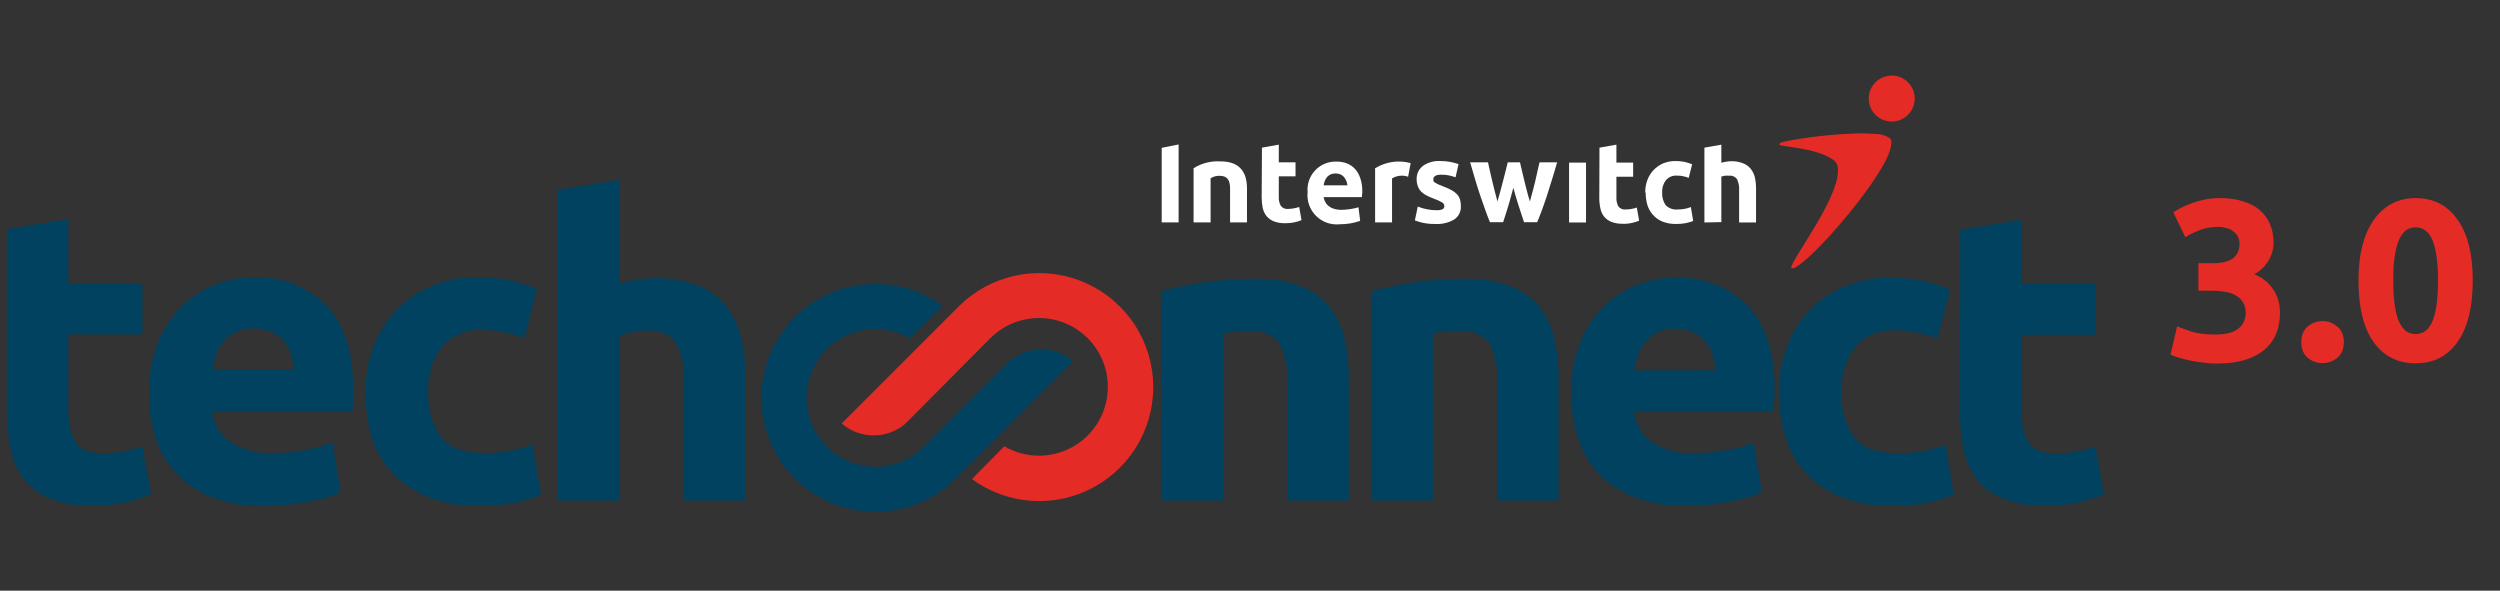 <svg width="182" height="43" viewBox="0 0 182 43" fill="none" xmlns="http://www.w3.org/2000/svg">
<rect x="0" y="0" width="182" height="43" fill="#333333" stroke="none"/>
<g clip-path="url(#clip0_9_308)">
<g clip-path="url(#clip1_9_308)">
<path d="M66.25 24.639C65.441 24.168 64.517 23.934 63.582 23.961C62.647 23.989 61.739 24.278 60.959 24.795C60.18 25.312 59.561 26.037 59.172 26.888C58.784 27.739 58.641 28.682 58.76 29.61C58.88 30.537 59.256 31.413 59.848 32.138C60.439 32.863 61.221 33.408 62.106 33.711C62.991 34.014 63.943 34.063 64.855 33.853C65.767 33.643 66.601 33.182 67.264 32.523L72.854 26.926L73.535 26.245C74.186 25.713 75.004 25.428 75.844 25.439C76.684 25.451 77.494 25.758 78.131 26.307L69.586 34.844C68.463 35.965 67.041 36.74 65.491 37.077C63.941 37.415 62.326 37.301 60.838 36.749C59.351 36.197 58.053 35.23 57.098 33.963C56.143 32.696 55.571 31.181 55.45 29.599C55.329 28.017 55.665 26.434 56.416 25.036C57.168 23.639 58.304 22.486 59.691 21.715C61.077 20.943 62.656 20.586 64.24 20.684C65.823 20.782 67.346 21.332 68.626 22.269L66.25 24.639Z" fill="#00425F"/>
<path d="M73.113 32.489C73.921 32.961 74.845 33.198 75.781 33.172C76.716 33.145 77.626 32.858 78.406 32.341C79.187 31.825 79.807 31.1 80.197 30.249C80.587 29.398 80.73 28.455 80.611 27.527C80.493 26.598 80.116 25.722 79.525 24.996C78.933 24.271 78.151 23.726 77.265 23.422C76.38 23.119 75.427 23.069 74.515 23.279C73.603 23.49 72.768 23.951 72.105 24.612L66.543 30.208L65.862 30.889C65.212 31.422 64.396 31.707 63.556 31.696C62.716 31.685 61.908 31.378 61.273 30.828L69.797 22.303C70.921 21.183 72.342 20.408 73.892 20.071C75.442 19.733 77.057 19.847 78.545 20.399C80.032 20.951 81.33 21.918 82.285 23.185C83.24 24.452 83.812 25.967 83.933 27.549C84.054 29.131 83.718 30.714 82.967 32.112C82.215 33.509 81.079 34.662 79.692 35.433C78.306 36.205 76.727 36.562 75.144 36.464C73.56 36.366 72.037 35.816 70.757 34.879L73.113 32.489Z" fill="#E52B26"/>
<path d="M84.572 21.193C85.539 20.932 86.521 20.727 87.513 20.581C88.763 20.386 90.026 20.29 91.291 20.295C92.431 20.263 93.566 20.44 94.641 20.819C95.463 21.12 96.191 21.632 96.752 22.303C97.283 22.966 97.661 23.738 97.862 24.564C98.089 25.527 98.199 26.515 98.189 27.505V36.438H93.715V28.063C93.795 27.012 93.6 25.959 93.15 25.006C92.907 24.689 92.586 24.441 92.219 24.283C91.852 24.126 91.451 24.065 91.053 24.107C90.731 24.107 90.391 24.121 90.032 24.148C89.671 24.182 89.351 24.216 89.072 24.257V36.438H84.599L84.572 21.193Z" fill="#00425F"/>
<path d="M99.843 21.193C100.811 20.932 101.793 20.728 102.784 20.581C104.037 20.386 105.302 20.291 106.57 20.295C107.707 20.263 108.84 20.44 109.913 20.819C110.736 21.12 111.466 21.632 112.03 22.303C112.561 22.966 112.94 23.738 113.14 24.564C113.367 25.527 113.477 26.515 113.467 27.505V36.438H109V28.063C109.082 27.012 108.884 25.957 108.429 25.006C108.182 24.684 107.856 24.431 107.482 24.273C107.109 24.116 106.7 24.059 106.297 24.108C105.98 24.108 105.639 24.121 105.276 24.148C104.915 24.182 104.595 24.216 104.316 24.257V36.438H99.843V21.193Z" fill="#00425F"/>
<path d="M124.871 26.954C124.852 26.578 124.788 26.205 124.68 25.844C124.571 25.495 124.398 25.17 124.17 24.884C123.929 24.6 123.632 24.368 123.298 24.203C122.891 24.009 122.442 23.915 121.991 23.931C121.548 23.92 121.109 24.008 120.704 24.189C120.358 24.351 120.05 24.582 119.799 24.87C119.556 25.158 119.369 25.488 119.247 25.844C119.119 26.209 119.023 26.585 118.961 26.967L124.871 26.954ZM114.372 28.649C114.345 27.396 114.563 26.149 115.012 24.979C115.395 23.998 115.971 23.104 116.708 22.351C117.395 21.659 118.218 21.116 119.125 20.758C120.017 20.402 120.969 20.219 121.93 20.22C122.909 20.169 123.888 20.324 124.803 20.676C125.718 21.027 126.548 21.568 127.24 22.263C128.539 23.624 129.19 25.64 129.194 28.309C129.194 28.567 129.194 28.853 129.16 29.166C129.126 29.48 129.126 29.752 129.106 29.99H118.968C119.009 30.428 119.146 30.851 119.368 31.229C119.59 31.608 119.893 31.934 120.255 32.183C121.167 32.764 122.238 33.047 123.319 32.993C124.13 32.994 124.939 32.919 125.736 32.768C126.398 32.651 127.046 32.464 127.669 32.21L128.269 35.839C127.961 35.989 127.639 36.11 127.309 36.2C126.861 36.331 126.407 36.436 125.947 36.513C125.457 36.608 124.932 36.683 124.374 36.744C123.816 36.806 123.251 36.833 122.692 36.833C121.429 36.861 120.171 36.646 118.989 36.2C118.001 35.824 117.109 35.236 116.374 34.477C115.698 33.739 115.19 32.863 114.883 31.91C114.549 30.861 114.383 29.764 114.393 28.663" fill="#00425F"/>
<path d="M129.494 28.547C129.485 27.446 129.674 26.353 130.052 25.32C130.397 24.333 130.945 23.43 131.66 22.667C132.376 21.905 133.243 21.301 134.205 20.894C135.28 20.431 136.44 20.2 137.61 20.213C139.105 20.194 140.588 20.491 141.96 21.085L141.034 24.652C140.59 24.485 140.135 24.346 139.673 24.237C139.121 24.109 138.557 24.047 137.991 24.053C137.436 24.012 136.879 24.102 136.366 24.316C135.852 24.53 135.397 24.862 135.036 25.286C134.351 26.223 134.007 27.367 134.062 28.526C133.991 29.698 134.312 30.86 134.975 31.829C135.588 32.605 136.65 33 138.175 33C138.756 32.994 139.337 32.944 139.911 32.85C140.5 32.755 141.075 32.593 141.627 32.367L142.253 36.029C141.624 36.281 140.972 36.47 140.306 36.595C139.456 36.765 138.592 36.847 137.725 36.84C136.451 36.858 135.186 36.627 134.001 36.159C133.025 35.773 132.147 35.173 131.434 34.402C130.757 33.645 130.255 32.748 129.964 31.774C129.648 30.709 129.492 29.603 129.501 28.492" fill="#00425F"/>
<path d="M142.696 16.72L147.169 16.005V20.656H152.541V24.373H147.169V29.929C147.131 30.709 147.302 31.485 147.666 32.176C147.993 32.734 148.66 33.02 149.661 33.02C150.159 33.017 150.655 32.971 151.145 32.884C151.621 32.802 152.088 32.677 152.541 32.509L153.174 35.988C152.587 36.22 151.984 36.411 151.37 36.56C150.568 36.74 149.748 36.827 148.926 36.819C147.893 36.853 146.864 36.684 145.896 36.322C145.15 36.04 144.489 35.571 143.976 34.96C143.475 34.335 143.13 33.6 142.968 32.816C142.769 31.899 142.673 30.962 142.682 30.024L142.696 16.72Z" fill="#00425F"/>
<path d="M0.5 16.673L4.98 15.951V20.615H10.366V24.346H4.98V29.909C4.945 30.693 5.117 31.472 5.477 32.169C5.79 32.727 6.457 33.007 7.479 33.007C7.979 33.007 8.478 32.962 8.97 32.87C9.446 32.792 9.914 32.666 10.366 32.496L10.999 35.989C10.412 36.221 9.809 36.413 9.194 36.56C8.395 36.74 7.577 36.827 6.757 36.819C5.722 36.853 4.691 36.684 3.72 36.322C2.974 36.037 2.312 35.569 1.794 34.961C1.288 34.321 0.942 33.569 0.786 32.768C0.587 31.849 0.492 30.91 0.5 29.97V16.673Z" fill="#00425F"/>
<path d="M10.849 28.649C10.824 27.388 11.043 26.135 11.496 24.959C11.882 23.978 12.461 23.084 13.198 22.33C13.884 21.636 14.707 21.091 15.615 20.73C16.512 20.374 17.468 20.191 18.434 20.192C19.415 20.14 20.396 20.295 21.313 20.647C22.23 20.999 23.063 21.54 23.758 22.235C25.061 23.597 25.712 25.617 25.712 28.295C25.712 28.553 25.712 28.839 25.712 29.152C25.712 29.466 25.671 29.738 25.651 29.976H15.479C15.519 30.416 15.655 30.841 15.879 31.221C16.103 31.601 16.408 31.927 16.772 32.175C17.686 32.761 18.76 33.044 19.843 32.986C20.656 32.986 21.468 32.911 22.267 32.761C22.933 32.649 23.584 32.462 24.207 32.203L24.806 35.845C24.497 35.992 24.176 36.112 23.846 36.206C23.399 36.337 22.944 36.442 22.485 36.519C21.994 36.615 21.463 36.69 20.905 36.751C20.347 36.812 19.782 36.839 19.216 36.839C17.943 36.877 16.674 36.669 15.479 36.227C14.489 35.849 13.594 35.259 12.857 34.497C12.162 33.753 11.639 32.865 11.325 31.896C10.993 30.847 10.832 29.75 10.849 28.649ZM21.382 26.933C21.36 26.554 21.294 26.179 21.184 25.816C21.08 25.465 20.907 25.139 20.674 24.856C20.43 24.575 20.134 24.343 19.802 24.175C19.391 23.984 18.941 23.89 18.488 23.903C18.043 23.893 17.601 23.982 17.194 24.162C16.849 24.322 16.543 24.554 16.296 24.843C16.052 25.134 15.863 25.466 15.737 25.823C15.62 26.185 15.533 26.556 15.479 26.933H21.382Z" fill="#00425F"/>
<path d="M26.611 28.526C26.606 27.424 26.795 26.329 27.169 25.292C27.521 24.309 28.07 23.407 28.783 22.644C29.503 21.88 30.372 21.271 31.336 20.853C32.411 20.392 33.57 20.161 34.74 20.172C35.517 20.166 36.293 20.241 37.055 20.397C37.754 20.549 38.438 20.765 39.097 21.044L38.165 24.625C37.72 24.456 37.265 24.314 36.803 24.203C36.252 24.077 35.687 24.018 35.121 24.026C34.566 23.984 34.008 24.073 33.493 24.287C32.978 24.502 32.521 24.834 32.16 25.258C31.469 26.196 31.122 27.343 31.179 28.506C31.106 29.681 31.43 30.846 32.098 31.815C32.711 32.6 33.78 32.99 35.305 32.986C35.889 32.983 36.472 32.933 37.048 32.836C37.638 32.745 38.214 32.583 38.764 32.353L39.39 36.029C38.758 36.281 38.104 36.472 37.436 36.601C36.584 36.766 35.717 36.846 34.849 36.84C33.573 36.858 32.305 36.627 31.118 36.159C30.139 35.771 29.259 35.168 28.544 34.395C27.867 33.656 27.358 32.777 27.053 31.822C26.741 30.752 26.592 29.641 26.611 28.526Z" fill="#00425F"/>
<path d="M40.602 36.438V13.813L45.089 13.091V20.676C45.467 20.553 45.854 20.458 46.246 20.39C46.694 20.299 47.151 20.254 47.608 20.254C48.698 20.222 49.785 20.4 50.808 20.778C51.606 21.091 52.309 21.605 52.851 22.269C53.383 22.943 53.757 23.727 53.947 24.564C54.175 25.527 54.289 26.515 54.287 27.505V36.438H49.78V28.043C49.862 26.988 49.67 25.93 49.222 24.972C48.99 24.656 48.68 24.406 48.321 24.248C47.962 24.091 47.569 24.03 47.179 24.073C46.802 24.072 46.426 24.106 46.056 24.176C45.702 24.25 45.375 24.325 45.109 24.407V36.438H40.602Z" fill="#00425F"/>
<path d="M139.394 7.168C139.395 7.499 139.299 7.822 139.117 8.098C138.934 8.373 138.675 8.589 138.371 8.718C138.066 8.846 137.731 8.882 137.406 8.82C137.082 8.759 136.782 8.602 136.547 8.371C136.311 8.14 136.148 7.844 136.08 7.521C136.012 7.197 136.041 6.861 136.163 6.554C136.286 6.248 136.496 5.984 136.768 5.796C137.04 5.609 137.361 5.506 137.692 5.5C137.913 5.497 138.133 5.537 138.339 5.619C138.545 5.701 138.733 5.824 138.891 5.979C139.049 6.134 139.175 6.319 139.262 6.523C139.348 6.727 139.393 6.947 139.394 7.168Z" fill="#E52B26"/>
<path d="M130.638 10.171C130.052 10.266 129.501 10.361 129.535 10.525C129.569 10.688 132.156 10.729 133.423 11.614C133.559 11.694 133.668 11.812 133.736 11.954C134.417 13.902 129.991 19.389 130.434 19.532C131.115 19.744 135.88 14.494 137.344 11.566C137.446 11.362 137.855 10.402 137.623 10.096C137.308 9.865 136.925 9.745 136.534 9.755C136.172 9.721 135.808 9.705 135.445 9.708C133.833 9.745 132.227 9.9 130.638 10.171Z" fill="#E52B26"/>
<path d="M84.572 16.19V10.763L85.804 10.518V16.19H84.572Z" fill="white"/>
<path d="M102.512 12.86L102.696 11.873C102.262 11.755 101.808 11.728 101.363 11.792C100.918 11.857 100.491 12.011 100.108 12.247V16.189H101.341V12.989C101.514 12.882 101.71 12.816 101.912 12.795C102.115 12.774 102.32 12.798 102.512 12.867" fill="white"/>
<path d="M91.87 10.749L93.096 10.531V11.818H94.315V12.839H93.096V14.351C93.086 14.566 93.133 14.779 93.232 14.97C93.294 15.056 93.378 15.124 93.475 15.166C93.572 15.208 93.679 15.223 93.784 15.209C93.921 15.208 94.057 15.194 94.192 15.168C94.324 15.144 94.454 15.11 94.58 15.066L94.75 16.026C94.589 16.092 94.423 16.144 94.253 16.182C94.03 16.231 93.801 16.254 93.572 16.25C93.287 16.259 93.003 16.213 92.735 16.114C92.53 16.032 92.347 15.901 92.204 15.733C92.068 15.559 91.973 15.356 91.925 15.141C91.874 14.887 91.849 14.63 91.85 14.371L91.87 10.749Z" fill="white"/>
<path d="M104.527 15.304C104.689 15.314 104.85 15.293 105.004 15.243C105.051 15.22 105.09 15.182 105.116 15.136C105.142 15.09 105.152 15.037 105.147 14.984C105.143 14.929 105.123 14.875 105.091 14.829C105.059 14.784 105.014 14.748 104.963 14.726C104.788 14.624 104.603 14.54 104.412 14.474C104.214 14.399 104.044 14.324 103.887 14.249C103.738 14.177 103.6 14.083 103.479 13.97C103.37 13.859 103.284 13.727 103.227 13.582C103.16 13.411 103.128 13.228 103.132 13.044C103.125 12.858 103.164 12.674 103.243 12.505C103.322 12.337 103.44 12.191 103.588 12.077C103.954 11.822 104.395 11.697 104.84 11.723C105.096 11.721 105.352 11.744 105.603 11.791C105.8 11.828 105.993 11.88 106.182 11.948L105.964 12.908C105.821 12.86 105.664 12.812 105.501 12.772C105.313 12.735 105.121 12.716 104.929 12.717C104.548 12.717 104.35 12.826 104.35 13.037C104.343 13.082 104.343 13.128 104.35 13.173C104.373 13.219 104.408 13.257 104.452 13.282C104.515 13.326 104.581 13.364 104.65 13.398L104.977 13.534C105.21 13.619 105.438 13.719 105.658 13.834C105.812 13.915 105.952 14.021 106.073 14.147C106.174 14.256 106.248 14.386 106.291 14.528C106.334 14.683 106.355 14.844 106.352 15.005C106.362 15.195 106.323 15.385 106.239 15.555C106.154 15.726 106.026 15.872 105.869 15.978C105.456 16.217 104.983 16.331 104.507 16.305C104.182 16.314 103.857 16.282 103.54 16.21C103.358 16.165 103.178 16.111 103.002 16.047L103.213 15.039C103.433 15.127 103.661 15.193 103.894 15.236C104.118 15.284 104.346 15.307 104.575 15.304" fill="white"/>
<path d="M110.171 13.67C110.062 14.092 109.947 14.508 109.824 14.923C109.702 15.338 109.565 15.754 109.429 16.176H108.469C108.367 15.938 108.265 15.665 108.149 15.345C108.034 15.025 107.911 14.664 107.782 14.297C107.652 13.929 107.53 13.521 107.4 13.098C107.271 12.676 107.148 12.247 107.026 11.818H108.326C108.367 12.016 108.415 12.234 108.469 12.465C108.524 12.697 108.578 12.942 108.639 13.194C108.701 13.446 108.755 13.691 108.823 13.943C108.891 14.194 108.946 14.433 109.014 14.664C109.089 14.426 109.157 14.174 109.225 13.922C109.293 13.67 109.361 13.418 109.422 13.173C109.484 12.928 109.552 12.69 109.606 12.458C109.661 12.227 109.715 12.016 109.763 11.818H110.655C110.696 12.016 110.75 12.227 110.805 12.458C110.859 12.69 110.92 12.928 110.975 13.173C111.029 13.418 111.104 13.664 111.165 13.922C111.227 14.181 111.302 14.426 111.377 14.664C111.445 14.433 111.506 14.194 111.574 13.943C111.642 13.691 111.703 13.439 111.765 13.194C111.826 12.949 111.874 12.704 111.928 12.465C111.982 12.227 112.03 12.016 112.078 11.818H113.358C113.235 12.247 113.113 12.676 112.977 13.098C112.84 13.521 112.725 13.922 112.602 14.297C112.479 14.671 112.35 15.025 112.234 15.345C112.119 15.665 112.003 15.938 111.908 16.176H110.948C110.805 15.754 110.675 15.338 110.539 14.923C110.403 14.508 110.287 14.092 110.171 13.67Z" fill="white"/>
<path d="M115.462 11.839H114.229V16.196H115.462V11.839Z" fill="white"/>
<path d="M116.442 10.749L117.675 10.531V11.838H118.893V12.867H117.675V14.399C117.666 14.613 117.713 14.827 117.811 15.018C117.874 15.102 117.958 15.168 118.055 15.209C118.152 15.249 118.258 15.263 118.362 15.249C118.499 15.249 118.636 15.236 118.771 15.209C118.904 15.191 119.034 15.157 119.159 15.107L119.329 16.067C119.168 16.133 119.002 16.185 118.832 16.223C118.609 16.275 118.38 16.298 118.151 16.291C117.866 16.299 117.582 16.253 117.314 16.155C117.108 16.073 116.926 15.942 116.783 15.774C116.646 15.601 116.553 15.398 116.51 15.181C116.454 14.929 116.426 14.671 116.429 14.412L116.442 10.749Z" fill="white"/>
<path d="M119.772 14.018C119.769 13.714 119.819 13.412 119.921 13.126C120.019 12.855 120.169 12.608 120.364 12.397C120.557 12.191 120.788 12.024 121.045 11.907C121.344 11.78 121.666 11.717 121.991 11.723C122.204 11.721 122.416 11.742 122.624 11.784C122.818 11.826 123.007 11.885 123.189 11.961L122.938 12.948C122.813 12.901 122.686 12.862 122.556 12.833C122.402 12.798 122.244 12.782 122.087 12.785C121.935 12.773 121.782 12.797 121.641 12.855C121.501 12.913 121.376 13.003 121.276 13.119C121.082 13.377 120.985 13.695 121.004 14.018C120.987 14.341 121.075 14.661 121.256 14.93C121.37 15.047 121.508 15.136 121.662 15.192C121.815 15.247 121.979 15.267 122.141 15.25C122.301 15.249 122.46 15.235 122.618 15.209C122.781 15.182 122.941 15.136 123.094 15.073L123.264 16.087C123.09 16.156 122.91 16.208 122.727 16.244C122.502 16.285 122.274 16.305 122.046 16.305C121.695 16.316 121.345 16.256 121.018 16.128C120.758 16.02 120.525 15.854 120.337 15.645C120.15 15.437 120.011 15.19 119.928 14.923C119.844 14.629 119.803 14.324 119.806 14.018" fill="white"/>
<path d="M124.081 16.196V10.749L125.314 10.531V11.852C125.418 11.819 125.525 11.794 125.634 11.777C125.759 11.751 125.887 11.737 126.015 11.736C126.315 11.727 126.613 11.778 126.893 11.886C127.114 11.971 127.309 12.112 127.458 12.295C127.601 12.48 127.703 12.694 127.758 12.921C127.815 13.187 127.842 13.459 127.84 13.731V16.196H126.607V13.881C126.631 13.591 126.577 13.299 126.451 13.037C126.387 12.949 126.301 12.88 126.202 12.837C126.102 12.794 125.993 12.778 125.886 12.792C125.784 12.781 125.681 12.781 125.579 12.792L125.314 12.853V16.169L124.081 16.196Z" fill="white"/>
<path d="M86.893 16.189V12.247C87.483 11.877 88.174 11.703 88.868 11.75C90.1 11.75 90.781 12.37 90.781 13.725V16.189H89.549V13.725C89.549 12.86 89.113 12.799 88.745 12.799C88.527 12.798 88.314 12.862 88.132 12.982V16.189H86.893Z" fill="white"/>
<path d="M99.142 14.351H96.364C96.364 14.351 96.425 15.277 97.664 15.277C98.081 15.267 98.495 15.206 98.897 15.093L99.019 16.08C98.544 16.246 98.044 16.329 97.542 16.325C97.225 16.36 96.905 16.323 96.605 16.217C96.305 16.112 96.032 15.94 95.807 15.716C95.582 15.491 95.41 15.219 95.303 14.919C95.197 14.619 95.159 14.3 95.193 13.983C95.168 13.696 95.204 13.406 95.298 13.134C95.393 12.861 95.545 12.612 95.743 12.402C95.941 12.193 96.181 12.027 96.448 11.917C96.714 11.807 97.001 11.755 97.29 11.764C99.142 11.764 99.264 13.616 99.142 14.351ZM97.228 12.628C96.425 12.628 96.364 13.493 96.364 13.493H98.093C98.093 13.493 98.032 12.628 97.228 12.628Z" fill="white"/>
<path d="M161.373 26.468C161.074 26.468 160.757 26.446 160.425 26.401C160.092 26.368 159.77 26.318 159.459 26.252C159.149 26.185 158.866 26.113 158.611 26.035C158.356 25.958 158.156 25.886 158.012 25.819L158.494 23.756C158.783 23.878 159.149 24.011 159.593 24.155C160.047 24.288 160.608 24.355 161.273 24.355C162.039 24.355 162.599 24.21 162.954 23.922C163.309 23.634 163.486 23.245 163.486 22.757C163.486 22.458 163.42 22.208 163.287 22.008C163.165 21.798 162.993 21.631 162.771 21.509C162.549 21.376 162.283 21.287 161.972 21.243C161.673 21.187 161.351 21.16 161.007 21.16H160.042V19.163H161.14C161.384 19.163 161.617 19.141 161.839 19.096C162.072 19.052 162.277 18.98 162.455 18.88C162.632 18.769 162.771 18.625 162.871 18.447C162.982 18.259 163.037 18.026 163.037 17.748C163.037 17.538 162.993 17.355 162.904 17.199C162.815 17.044 162.699 16.916 162.554 16.817C162.421 16.717 162.26 16.645 162.072 16.6C161.894 16.545 161.711 16.517 161.523 16.517C161.046 16.517 160.602 16.589 160.192 16.733C159.792 16.878 159.426 17.055 159.093 17.266L158.211 15.452C158.389 15.341 158.594 15.225 158.827 15.103C159.071 14.981 159.337 14.87 159.626 14.77C159.914 14.67 160.219 14.587 160.541 14.52C160.874 14.454 161.223 14.421 161.589 14.421C162.266 14.421 162.848 14.504 163.337 14.67C163.836 14.825 164.246 15.053 164.568 15.352C164.89 15.641 165.128 15.985 165.283 16.384C165.439 16.772 165.516 17.199 165.516 17.665C165.516 18.12 165.389 18.564 165.134 18.997C164.879 19.418 164.535 19.74 164.102 19.962C164.701 20.206 165.161 20.572 165.483 21.06C165.816 21.537 165.982 22.114 165.982 22.79C165.982 23.323 165.894 23.817 165.716 24.271C165.539 24.715 165.261 25.103 164.884 25.436C164.507 25.758 164.024 26.013 163.436 26.202C162.86 26.379 162.172 26.468 161.373 26.468ZM170.631 24.904C170.631 25.403 170.47 25.786 170.148 26.052C169.838 26.307 169.483 26.435 169.083 26.435C168.684 26.435 168.323 26.307 168.002 26.052C167.691 25.786 167.536 25.403 167.536 24.904C167.536 24.404 167.691 24.027 168.002 23.772C168.323 23.506 168.684 23.373 169.083 23.373C169.483 23.373 169.838 23.506 170.148 23.772C170.47 24.027 170.631 24.404 170.631 24.904ZM180.017 20.427C180.017 22.369 179.646 23.861 178.902 24.904C178.17 25.935 177.155 26.451 175.857 26.451C174.559 26.451 173.539 25.935 172.796 24.904C172.063 23.861 171.697 22.369 171.697 20.427C171.697 19.462 171.792 18.608 171.98 17.865C172.18 17.122 172.463 16.495 172.829 15.985C173.195 15.474 173.633 15.086 174.143 14.82C174.654 14.554 175.225 14.421 175.857 14.421C177.155 14.421 178.17 14.942 178.902 15.985C179.646 17.016 180.017 18.497 180.017 20.427ZM177.488 20.427C177.488 19.851 177.46 19.329 177.405 18.863C177.349 18.386 177.261 17.976 177.139 17.632C177.017 17.288 176.85 17.022 176.639 16.833C176.429 16.645 176.168 16.55 175.857 16.55C175.547 16.55 175.286 16.645 175.075 16.833C174.876 17.022 174.709 17.288 174.576 17.632C174.454 17.976 174.365 18.386 174.31 18.863C174.254 19.329 174.227 19.851 174.227 20.427C174.227 21.004 174.254 21.531 174.31 22.008C174.365 22.485 174.454 22.896 174.576 23.24C174.709 23.584 174.876 23.85 175.075 24.038C175.286 24.227 175.547 24.321 175.857 24.321C176.168 24.321 176.429 24.227 176.639 24.038C176.85 23.85 177.017 23.584 177.139 23.24C177.261 22.896 177.349 22.485 177.405 22.008C177.46 21.531 177.488 21.004 177.488 20.427Z" fill="#E52B26"/>
</g>
</g>
<defs>
<clipPath id="clip0_9_308">
<rect width="181" height="43" fill="white" transform="translate(0.5)"/>
</clipPath>
<clipPath id="clip1_9_308">
<rect width="180.426" height="32" fill="white" transform="translate(0.5 5.5)"/>
</clipPath>
</defs>
</svg>

